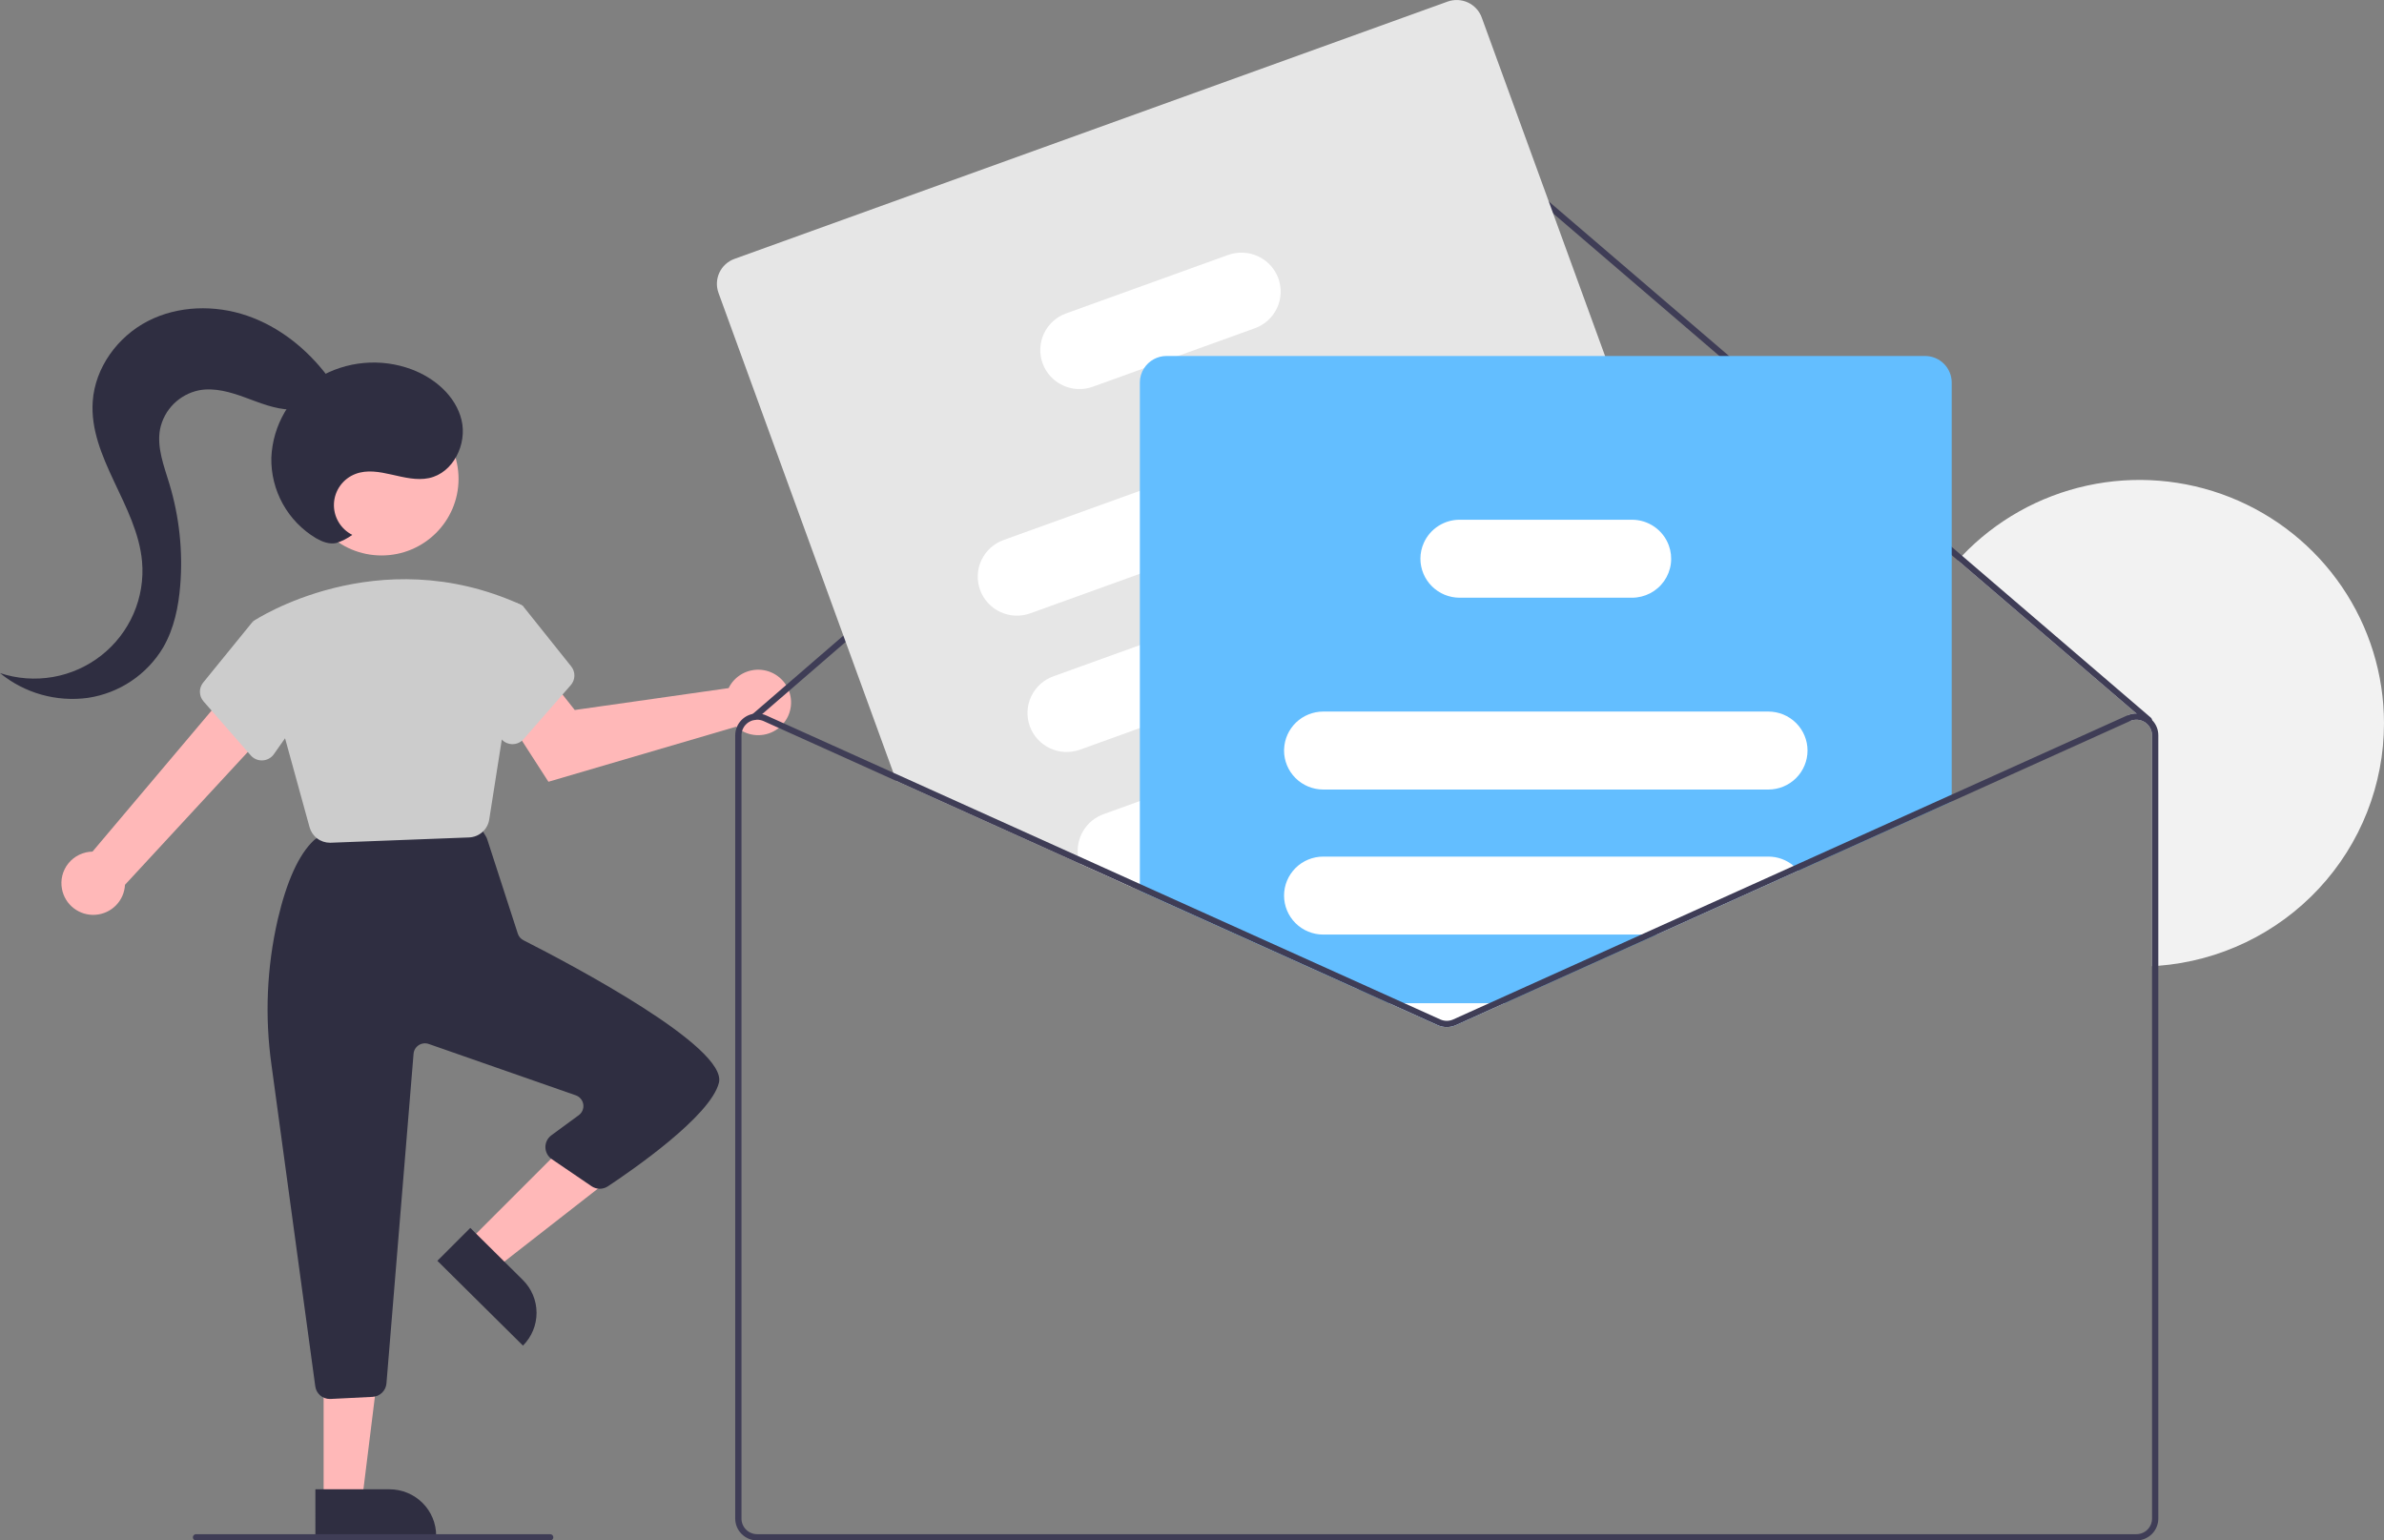<svg width="602" height="389" viewBox="0 0 602 389" fill="none" xmlns="http://www.w3.org/2000/svg">
<rect x="0" y="0" width="602" height="389" fill="#808080" stroke="none"/>
<g clip-path="url(#clip0_45_46)">
<path d="M602 182.634C602.001 198.11 596.132 213.017 585.566 224.374C575 235.73 560.516 242.7 545.01 243.89C544.487 243.929 543.957 243.969 543.427 243.992V185.682C543.427 185.099 543.297 184.524 543.045 183.998C542.793 183.472 542.426 183.008 541.971 182.642C541.918 182.588 541.86 182.541 541.796 182.5C541.739 182.454 541.678 182.411 541.614 182.374C541.058 182.018 540.421 181.806 539.762 181.758C539.102 181.71 538.441 181.827 537.839 182.098L537.182 180.665C537.9 180.339 538.68 180.17 539.469 180.169L494.384 141.518C494.732 141.125 495.096 140.739 495.46 140.353C503.96 131.437 514.951 125.262 527.014 122.626C539.077 119.991 551.656 121.015 563.128 125.568C574.599 130.121 584.435 137.992 591.365 148.165C598.294 158.337 601.999 170.344 602 182.634V182.634Z" fill="#F2F2F2"/>
<path d="M15.655 224.526C15.43 223.386 15.46 222.211 15.742 221.084C16.023 219.957 16.549 218.905 17.284 218.002C18.018 217.099 18.942 216.367 19.992 215.858C21.041 215.349 22.189 215.075 23.357 215.056L58.945 172.898L67.83 184.202L31.56 223.437C31.463 225.391 30.649 227.24 29.273 228.637C27.897 230.033 26.054 230.878 24.093 231.012C22.133 231.146 20.191 230.56 18.636 229.365C17.08 228.169 16.02 226.448 15.655 224.526H15.655Z" fill="#FFB8B8"/>
<path d="M184.653 172.637C184.404 172.996 184.184 173.373 183.994 173.766L145.135 179.294L139.234 171.839L126.764 179.23L138.486 197.416L185.879 183.514C187.13 184.641 188.695 185.362 190.368 185.581C192.04 185.801 193.74 185.509 195.242 184.743C196.743 183.978 197.975 182.776 198.773 181.297C199.571 179.818 199.898 178.132 199.71 176.464C199.522 174.796 198.828 173.224 197.721 171.958C196.613 170.691 195.144 169.791 193.51 169.375C191.875 168.96 190.153 169.049 188.57 169.632C186.988 170.215 185.622 171.263 184.653 172.637Z" fill="#FFB8B8"/>
<path d="M118.275 313.494L125.152 320.307L154.834 297.157L144.685 287.101L118.275 313.494Z" fill="#FFB8B8"/>
<path d="M132.056 339.802L110.444 318.388L118.758 310.079L132.02 323.22C133.116 324.306 133.987 325.597 134.582 327.018C135.178 328.44 135.486 329.964 135.489 331.504C135.492 333.043 135.191 334.569 134.602 335.993C134.013 337.417 133.147 338.711 132.056 339.802L132.056 339.802Z" fill="#2F2E41"/>
<path d="M81.722 378.847H91.426L96.043 341.6H81.721L81.722 378.847Z" fill="#FFB8B8"/>
<path d="M110.141 387.812L79.643 387.814L79.642 376.088L98.357 376.087C99.904 376.087 101.437 376.39 102.866 376.98C104.296 377.569 105.595 378.433 106.689 379.521C107.784 380.61 108.652 381.903 109.244 383.325C109.836 384.748 110.141 386.273 110.141 387.812V387.812Z" fill="#2F2E41"/>
<path d="M79.613 350.079L68.559 268.961C66.829 256.702 67.366 244.232 70.143 232.165C72.412 222.467 75.476 215.75 79.251 212.2C79.847 211.644 80.61 211.297 81.423 211.213L117.917 207.43C118.62 207.359 119.329 207.488 119.961 207.802C120.593 208.116 121.122 208.603 121.487 209.206L122.687 211.195C122.832 211.436 122.95 211.694 123.037 211.962L130.753 235.765C130.868 236.124 131.054 236.458 131.299 236.745C131.545 237.033 131.846 237.269 132.184 237.44C144.333 243.612 183.794 264.446 181.536 273.436C179.414 281.882 159.548 295.576 153.51 299.572C152.895 299.981 152.171 300.197 151.431 300.191C150.692 300.186 149.971 299.959 149.362 299.541L139.339 292.717C138.85 292.383 138.447 291.938 138.166 291.419C137.885 290.899 137.733 290.32 137.723 289.73C137.712 289.14 137.844 288.557 138.107 288.028C138.37 287.499 138.756 287.04 139.233 286.69L146.145 281.622C146.568 281.312 146.898 280.892 147.1 280.409C147.301 279.926 147.366 279.398 147.288 278.881C147.211 278.364 146.992 277.877 146.657 277.474C146.323 277.071 145.884 276.767 145.388 276.594L108.266 263.632C107.849 263.487 107.405 263.438 106.966 263.49C106.527 263.543 106.107 263.694 105.736 263.934C105.366 264.173 105.055 264.494 104.829 264.871C104.603 265.249 104.466 265.673 104.43 266.111L97.586 349.357C97.51 350.249 97.112 351.084 96.466 351.707C95.819 352.331 94.968 352.7 94.069 352.747L83.479 353.274C83.414 353.277 83.35 353.278 83.287 353.278C82.388 353.282 81.519 352.959 80.842 352.37C80.166 351.781 79.728 350.966 79.613 350.079V350.079Z" fill="#2F2E41"/>
<path d="M96.35 140.269C107.087 140.269 115.791 131.608 115.791 120.924C115.791 110.239 107.087 101.578 96.35 101.578C85.613 101.578 76.909 110.239 76.909 120.924C76.909 131.608 85.613 140.269 96.35 140.269Z" fill="#FFB8B8"/>
<path d="M78.166 208.886L63.856 156.929L64.101 156.764C64.409 156.558 95.253 136.291 131.366 152.624L132.021 152.997L123.541 206.926C123.356 208.157 122.745 209.285 121.814 210.115C120.883 210.946 119.69 211.427 118.44 211.476L83.547 212.811C83.477 212.814 83.407 212.815 83.337 212.815C82.161 212.818 81.016 212.435 80.082 211.724C79.147 211.014 78.474 210.016 78.166 208.886V208.886Z" fill="#CCCCCC"/>
<path d="M63.312 190.754L51.393 177.116C50.819 176.46 50.496 175.624 50.481 174.755C50.465 173.886 50.759 173.039 51.309 172.364L63.768 157.048L73.333 159.644L78.403 177.305L69.158 190.448C68.835 190.91 68.411 191.291 67.917 191.564C67.423 191.836 66.873 191.992 66.309 192.02C66.243 192.023 66.176 192.025 66.11 192.025C65.579 192.026 65.054 191.913 64.571 191.693C64.088 191.474 63.659 191.154 63.312 190.754V190.754Z" fill="#CCCCCC"/>
<path d="M129.218 187.913C128.654 187.885 128.104 187.729 127.61 187.457C127.117 187.184 126.692 186.803 126.37 186.342L117.124 173.198L121.571 154.607L130.377 152.217L132.021 152.998L144.218 168.257C144.769 168.932 145.062 169.779 145.047 170.648C145.031 171.517 144.708 172.353 144.134 173.009L132.216 186.647C131.869 187.047 131.439 187.367 130.956 187.587C130.473 187.806 129.948 187.919 129.418 187.918C129.351 187.918 129.285 187.916 129.218 187.913Z" fill="#CCCCCC"/>
<path d="M543.427 181.823C543.434 182.019 543.366 182.211 543.237 182.359C543.1 182.517 542.906 182.616 542.697 182.632C542.488 182.648 542.28 182.581 542.121 182.445L539.469 180.169L494.384 141.519L367.929 33.098C367.208 32.483 366.289 32.146 365.34 32.148C364.39 32.149 363.472 32.489 362.753 33.106L192.463 180.326L190.928 181.65C190.868 181.702 190.802 181.744 190.73 181.776C190.603 181.832 190.464 181.853 190.326 181.839C190.128 181.818 189.945 181.725 189.811 181.579C189.743 181.501 189.69 181.411 189.656 181.313C189.623 181.215 189.609 181.112 189.615 181.009C189.622 180.906 189.649 180.805 189.695 180.712C189.741 180.619 189.804 180.536 189.882 180.468L190.096 180.279L361.716 31.916C362.724 31.054 364.009 30.579 365.338 30.576C366.667 30.573 367.954 31.043 368.966 31.9L495.46 140.353L543.15 181.248C543.233 181.32 543.301 181.408 543.348 181.507C543.396 181.606 543.423 181.713 543.427 181.823V181.823Z" fill="#3F3D56"/>
<path d="M447.28 205.082L445.198 199.38L438.027 179.688L422.576 137.289L405.305 89.896L374.158 4.411C373.547 2.744 372.296 1.386 370.681 0.635C369.065 -0.117 367.216 -0.2 365.538 0.402L185.458 65.376C183.782 65.984 182.417 67.228 181.662 68.836C180.907 70.444 180.823 72.284 181.429 73.954L225.589 195.142L226.34 197.214L272.692 218.118L285.721 223.994L287.834 224.947L342.996 249.829L345.133 249.057L381.314 236.006L435.89 216.314L443.243 213.66C444.92 213.053 446.286 211.809 447.042 210.201C447.799 208.593 447.885 206.753 447.28 205.082V205.082Z" fill="#E6E6E6"/>
<path d="M371.768 104.136C370.87 101.683 369.03 99.684 366.653 98.578C364.276 97.472 361.556 97.35 359.088 98.237L287.834 123.954L253.427 136.367C252.204 136.807 251.081 137.482 250.12 138.354C249.16 139.226 248.382 140.278 247.831 141.449C247.279 142.621 246.965 143.889 246.907 145.181C246.848 146.474 247.046 147.765 247.489 148.981C247.932 150.197 248.612 151.314 249.489 152.269C250.366 153.224 251.424 153.997 252.602 154.544C253.779 155.092 255.054 155.403 256.353 155.46C257.652 155.517 258.949 155.319 260.171 154.877L287.834 144.898L365.84 116.755C368.305 115.861 370.314 114.03 371.425 111.665C372.536 109.3 372.66 106.592 371.768 104.136V104.136Z" fill="white"/>
<path d="M384.314 138.573C383.415 136.119 381.576 134.121 379.199 133.015C376.822 131.909 374.101 131.786 371.633 132.673L359.563 137.029L287.834 162.911L265.972 170.796C263.507 171.687 261.498 173.517 260.388 175.881C259.277 178.246 259.155 180.953 260.049 183.407C260.942 185.861 262.779 187.862 265.154 188.969C267.529 190.077 270.249 190.201 272.716 189.314L287.834 183.855L378.385 151.183C378.591 151.112 378.789 151.026 378.987 150.939C381.286 149.935 383.115 148.099 384.105 145.803C385.094 143.507 385.168 140.922 384.314 138.573V138.573Z" fill="white"/>
<path d="M396.994 173.371C396.098 170.918 394.26 168.919 391.884 167.813C389.508 166.707 386.789 166.584 384.322 167.471L350.468 179.688L324.26 189.148L287.834 202.286L278.653 205.602C276.531 206.371 274.736 207.838 273.566 209.76C272.396 211.682 271.92 213.944 272.217 216.172C272.308 216.835 272.467 217.487 272.692 218.118L285.721 223.994L287.834 223.23H287.85L353.951 199.379L391.065 185.989C393.532 185.097 395.542 183.267 396.654 180.901C397.766 178.535 397.888 175.827 396.994 173.371H396.994Z" fill="white"/>
<path d="M322.804 70.283C321.906 67.829 320.066 65.831 317.689 64.725C315.312 63.619 312.592 63.496 310.124 64.383L269.202 79.144C266.736 80.035 264.727 81.865 263.617 84.229C262.506 86.594 262.384 89.301 263.278 91.755C264.171 94.209 266.008 96.21 268.383 97.317C270.758 98.425 273.478 98.549 275.945 97.662L288.895 92.991L297.467 89.895L316.876 82.893C319.341 82.001 321.349 80.172 322.461 77.808C323.572 75.444 323.696 72.737 322.804 70.283Z" fill="white"/>
<path d="M486.112 89.895H294.562C293.432 89.897 292.321 90.181 291.331 90.722C290.34 91.263 289.503 92.043 288.895 92.991C288.2 94.064 287.832 95.314 287.834 96.591V224.947L342.996 249.829L350.769 253.334L363.045 258.871C363.764 259.195 364.544 259.362 365.333 259.362C366.122 259.362 366.902 259.195 367.62 258.871L379.897 253.334L418.318 236.006L454.127 219.851L492.84 202.396V96.591C492.839 94.815 492.13 93.113 490.868 91.858C489.607 90.602 487.896 89.897 486.112 89.895Z" fill="#63BEFF"/>
<path d="M446.536 179.688H334.139C331.583 179.69 329.127 180.676 327.285 182.439C325.444 184.203 324.36 186.607 324.26 189.148C324.247 189.276 324.242 189.405 324.244 189.534C324.248 192.144 325.292 194.646 327.146 196.492C329.001 198.338 331.516 199.376 334.139 199.38H446.536C449.16 199.38 451.676 198.343 453.532 196.496C455.387 194.65 456.43 192.145 456.43 189.534C456.43 186.923 455.387 184.419 453.532 182.572C451.676 180.726 449.16 179.688 446.536 179.688Z" fill="white"/>
<path d="M452.939 218.662C451.155 217.143 448.884 216.31 446.536 216.314H334.139C331.515 216.314 328.998 217.352 327.142 219.198C325.287 221.045 324.245 223.549 324.245 226.16C324.245 228.771 325.287 231.276 327.142 233.122C328.998 234.969 331.515 236.006 334.139 236.006H418.318L454.127 219.851C453.765 219.422 453.368 219.024 452.939 218.662Z" fill="white"/>
<path d="M350.769 253.334L363.045 258.871C363.764 259.194 364.544 259.362 365.333 259.362C366.122 259.362 366.902 259.194 367.62 258.871L379.897 253.334H350.769Z" fill="white"/>
<path d="M421.397 137.714C420.7 135.819 419.435 134.182 417.773 133.026C416.111 131.869 414.132 131.248 412.104 131.248H368.57C366.669 131.249 364.81 131.795 363.212 132.821C361.615 133.846 360.348 135.307 359.563 137.029C358.976 138.304 358.674 139.691 358.676 141.093C358.68 143.703 359.723 146.206 361.578 148.051C363.433 149.897 365.947 150.935 368.57 150.939H412.104C413.696 150.939 415.264 150.557 416.676 149.825C418.087 149.094 419.301 148.034 420.213 146.736C421.125 145.438 421.709 143.94 421.915 142.369C422.121 140.799 421.943 139.202 421.397 137.714Z" fill="white"/>
<path d="M414.479 236.005L376.058 253.334L366.963 257.438C366.451 257.667 365.895 257.786 365.333 257.786C364.771 257.786 364.215 257.667 363.702 257.438L354.608 253.334H350.769L363.045 258.871C363.764 259.194 364.544 259.361 365.333 259.361C366.122 259.361 366.902 259.194 367.621 258.871L379.897 253.334L418.318 236.005H414.479ZM414.479 236.005L376.058 253.334L366.963 257.438C366.451 257.667 365.895 257.786 365.333 257.786C364.771 257.786 364.215 257.667 363.702 257.438L354.608 253.334H350.769L363.045 258.871C363.764 259.194 364.544 259.361 365.333 259.361C366.122 259.361 366.902 259.194 367.621 258.871L379.897 253.334L418.318 236.005H414.479ZM414.479 236.005L376.058 253.334L366.963 257.438C366.451 257.667 365.895 257.786 365.333 257.786C364.771 257.786 364.215 257.667 363.702 257.438L354.608 253.334H350.769L363.045 258.871C363.764 259.194 364.544 259.361 365.333 259.361C366.122 259.361 366.902 259.194 367.621 258.871L379.897 253.334L418.318 236.005H414.479ZM543.427 181.823C543.135 181.534 542.814 181.275 542.469 181.051C541.691 180.549 540.799 180.251 539.875 180.183C538.951 180.116 538.024 180.281 537.182 180.665L452.939 218.661L414.479 236.005L376.058 253.334L366.963 257.438C366.451 257.667 365.895 257.786 365.333 257.786C364.771 257.786 364.215 257.667 363.702 257.438L354.608 253.334L345.133 249.057L287.85 223.23L287.834 223.222L272.217 216.172L225.589 195.142L193.484 180.665C193.158 180.514 192.815 180.401 192.463 180.326C191.688 180.133 190.879 180.117 190.096 180.279C188.844 180.534 187.719 181.21 186.91 182.195C186.102 183.179 185.659 184.411 185.656 185.682V383.486C185.658 384.948 186.242 386.35 187.281 387.383C188.319 388.417 189.728 388.998 191.197 389H539.469C540.938 388.998 542.347 388.417 543.385 387.383C544.424 386.35 545.008 384.948 545.01 383.486V185.682C545.013 184.239 544.444 182.852 543.427 181.823V181.823ZM543.427 383.486C543.426 384.531 543.009 385.532 542.267 386.271C541.525 387.009 540.519 387.424 539.469 387.424H191.197C190.147 387.424 189.141 387.009 188.399 386.271C187.656 385.532 187.239 384.531 187.239 383.486V185.682C187.239 185.024 187.405 184.376 187.722 183.798C188.039 183.22 188.496 182.731 189.052 182.374C189.443 182.125 189.874 181.944 190.326 181.838C190.459 181.81 190.594 181.789 190.73 181.775C190.884 181.753 191.04 181.743 191.197 181.744C191.759 181.745 192.315 181.865 192.827 182.098L226.34 197.213L272.692 218.118L285.721 223.994L287.834 224.947L342.996 249.829L350.769 253.334L363.045 258.871C363.764 259.194 364.544 259.361 365.333 259.361C366.122 259.361 366.902 259.194 367.62 258.871L379.897 253.334L418.318 236.005L454.127 219.851L537.839 182.098C538.441 181.827 539.102 181.71 539.762 181.758C540.421 181.806 541.058 182.018 541.614 182.374C541.678 182.411 541.739 182.453 541.796 182.5C541.86 182.54 541.918 182.588 541.97 182.642C542.426 183.008 542.793 183.472 543.045 183.998C543.297 184.524 543.427 185.099 543.427 185.682L543.427 383.486ZM414.479 236.005L376.058 253.334L366.963 257.438C366.451 257.667 365.895 257.786 365.333 257.786C364.771 257.786 364.215 257.667 363.702 257.438L354.608 253.334H350.769L363.045 258.871C363.764 259.194 364.544 259.361 365.333 259.361C366.122 259.361 366.902 259.194 367.621 258.871L379.897 253.334L418.318 236.005H414.479ZM414.479 236.005L376.058 253.334L366.963 257.438C366.451 257.667 365.895 257.786 365.333 257.786C364.771 257.786 364.215 257.667 363.702 257.438L354.608 253.334H350.769L363.045 258.871C363.764 259.194 364.544 259.361 365.333 259.361C366.122 259.361 366.902 259.194 367.621 258.871L379.897 253.334L418.318 236.005H414.479ZM285.721 223.994L287.834 224.947V223.23L285.721 223.994ZM414.479 236.005L376.058 253.334L366.963 257.438C366.451 257.667 365.895 257.786 365.333 257.786C364.771 257.786 364.215 257.667 363.702 257.438L354.608 253.334H350.769L363.045 258.871C363.764 259.194 364.544 259.361 365.333 259.361C366.122 259.361 366.902 259.194 367.621 258.871L379.897 253.334L418.318 236.005H414.479Z" fill="#3F3D56"/>
<path d="M138.934 389H49.491C49.281 389 49.08 388.917 48.931 388.769C48.783 388.622 48.7 388.421 48.7 388.212C48.7 388.004 48.783 387.803 48.931 387.656C49.08 387.508 49.281 387.425 49.491 387.425H138.934C139.144 387.425 139.345 387.508 139.494 387.656C139.642 387.803 139.725 388.004 139.725 388.212C139.725 388.421 139.642 388.622 139.494 388.769C139.345 388.917 139.144 389 138.934 389Z" fill="#3F3D56"/>
<path d="M88.958 135.072C87.498 134.334 86.284 133.192 85.463 131.782C84.641 130.372 84.248 128.756 84.331 127.128C84.414 125.501 84.969 123.932 85.93 122.612C86.89 121.292 88.214 120.278 89.742 119.691C95.608 117.438 102.185 122.036 108.334 120.729C114.463 119.426 118.009 112.134 116.546 106.07C115.083 100.005 109.758 95.438 103.886 93.256C100.052 91.835 95.945 91.29 91.87 91.662C87.795 92.033 83.857 93.312 80.346 95.403C76.871 97.556 73.977 100.52 71.915 104.039C69.853 107.558 68.687 111.524 68.516 115.594C68.437 119.667 69.437 123.689 71.416 127.256C73.395 130.822 76.284 133.806 79.791 135.908C81.353 136.805 83.173 137.524 84.93 137.121C86.374 136.654 87.733 135.963 88.958 135.072V135.072Z" fill="#2F2E41"/>
<path d="M82.658 94.932C77.485 88.104 70.502 82.495 62.376 79.714C54.251 76.933 44.965 77.156 37.333 81.086C29.702 85.016 24.011 92.821 23.416 101.352C22.428 115.549 34.618 127.617 35.87 141.794C36.266 146.287 35.533 150.809 33.737 154.95C31.94 159.092 29.137 162.723 25.579 165.518C22.021 168.313 17.82 170.184 13.355 170.961C8.89 171.738 4.3 171.398 0 169.971C3.063 172.48 6.614 174.331 10.43 175.409C14.247 176.487 18.246 176.767 22.176 176.234C26.101 175.648 29.844 174.2 33.137 171.995C36.429 169.791 39.187 166.885 41.21 163.488C43.954 158.745 45.081 153.234 45.518 147.779C46.206 139.152 45.275 130.473 42.773 122.185C41.406 117.663 39.552 113.009 40.419 108.367C40.913 105.952 42.109 103.735 43.859 101.991C45.609 100.247 47.836 99.053 50.262 98.557C54.182 97.826 58.191 99.017 61.935 100.388C65.678 101.758 69.453 103.344 73.441 103.434C77.429 103.525 81.772 101.709 83.313 98.047L82.658 94.932Z" fill="#2F2E41"/>
</g>
<defs>
<clipPath id="clip0_45_46">
<rect width="602" height="389" fill="white"/>
</clipPath>
</defs>
</svg>
